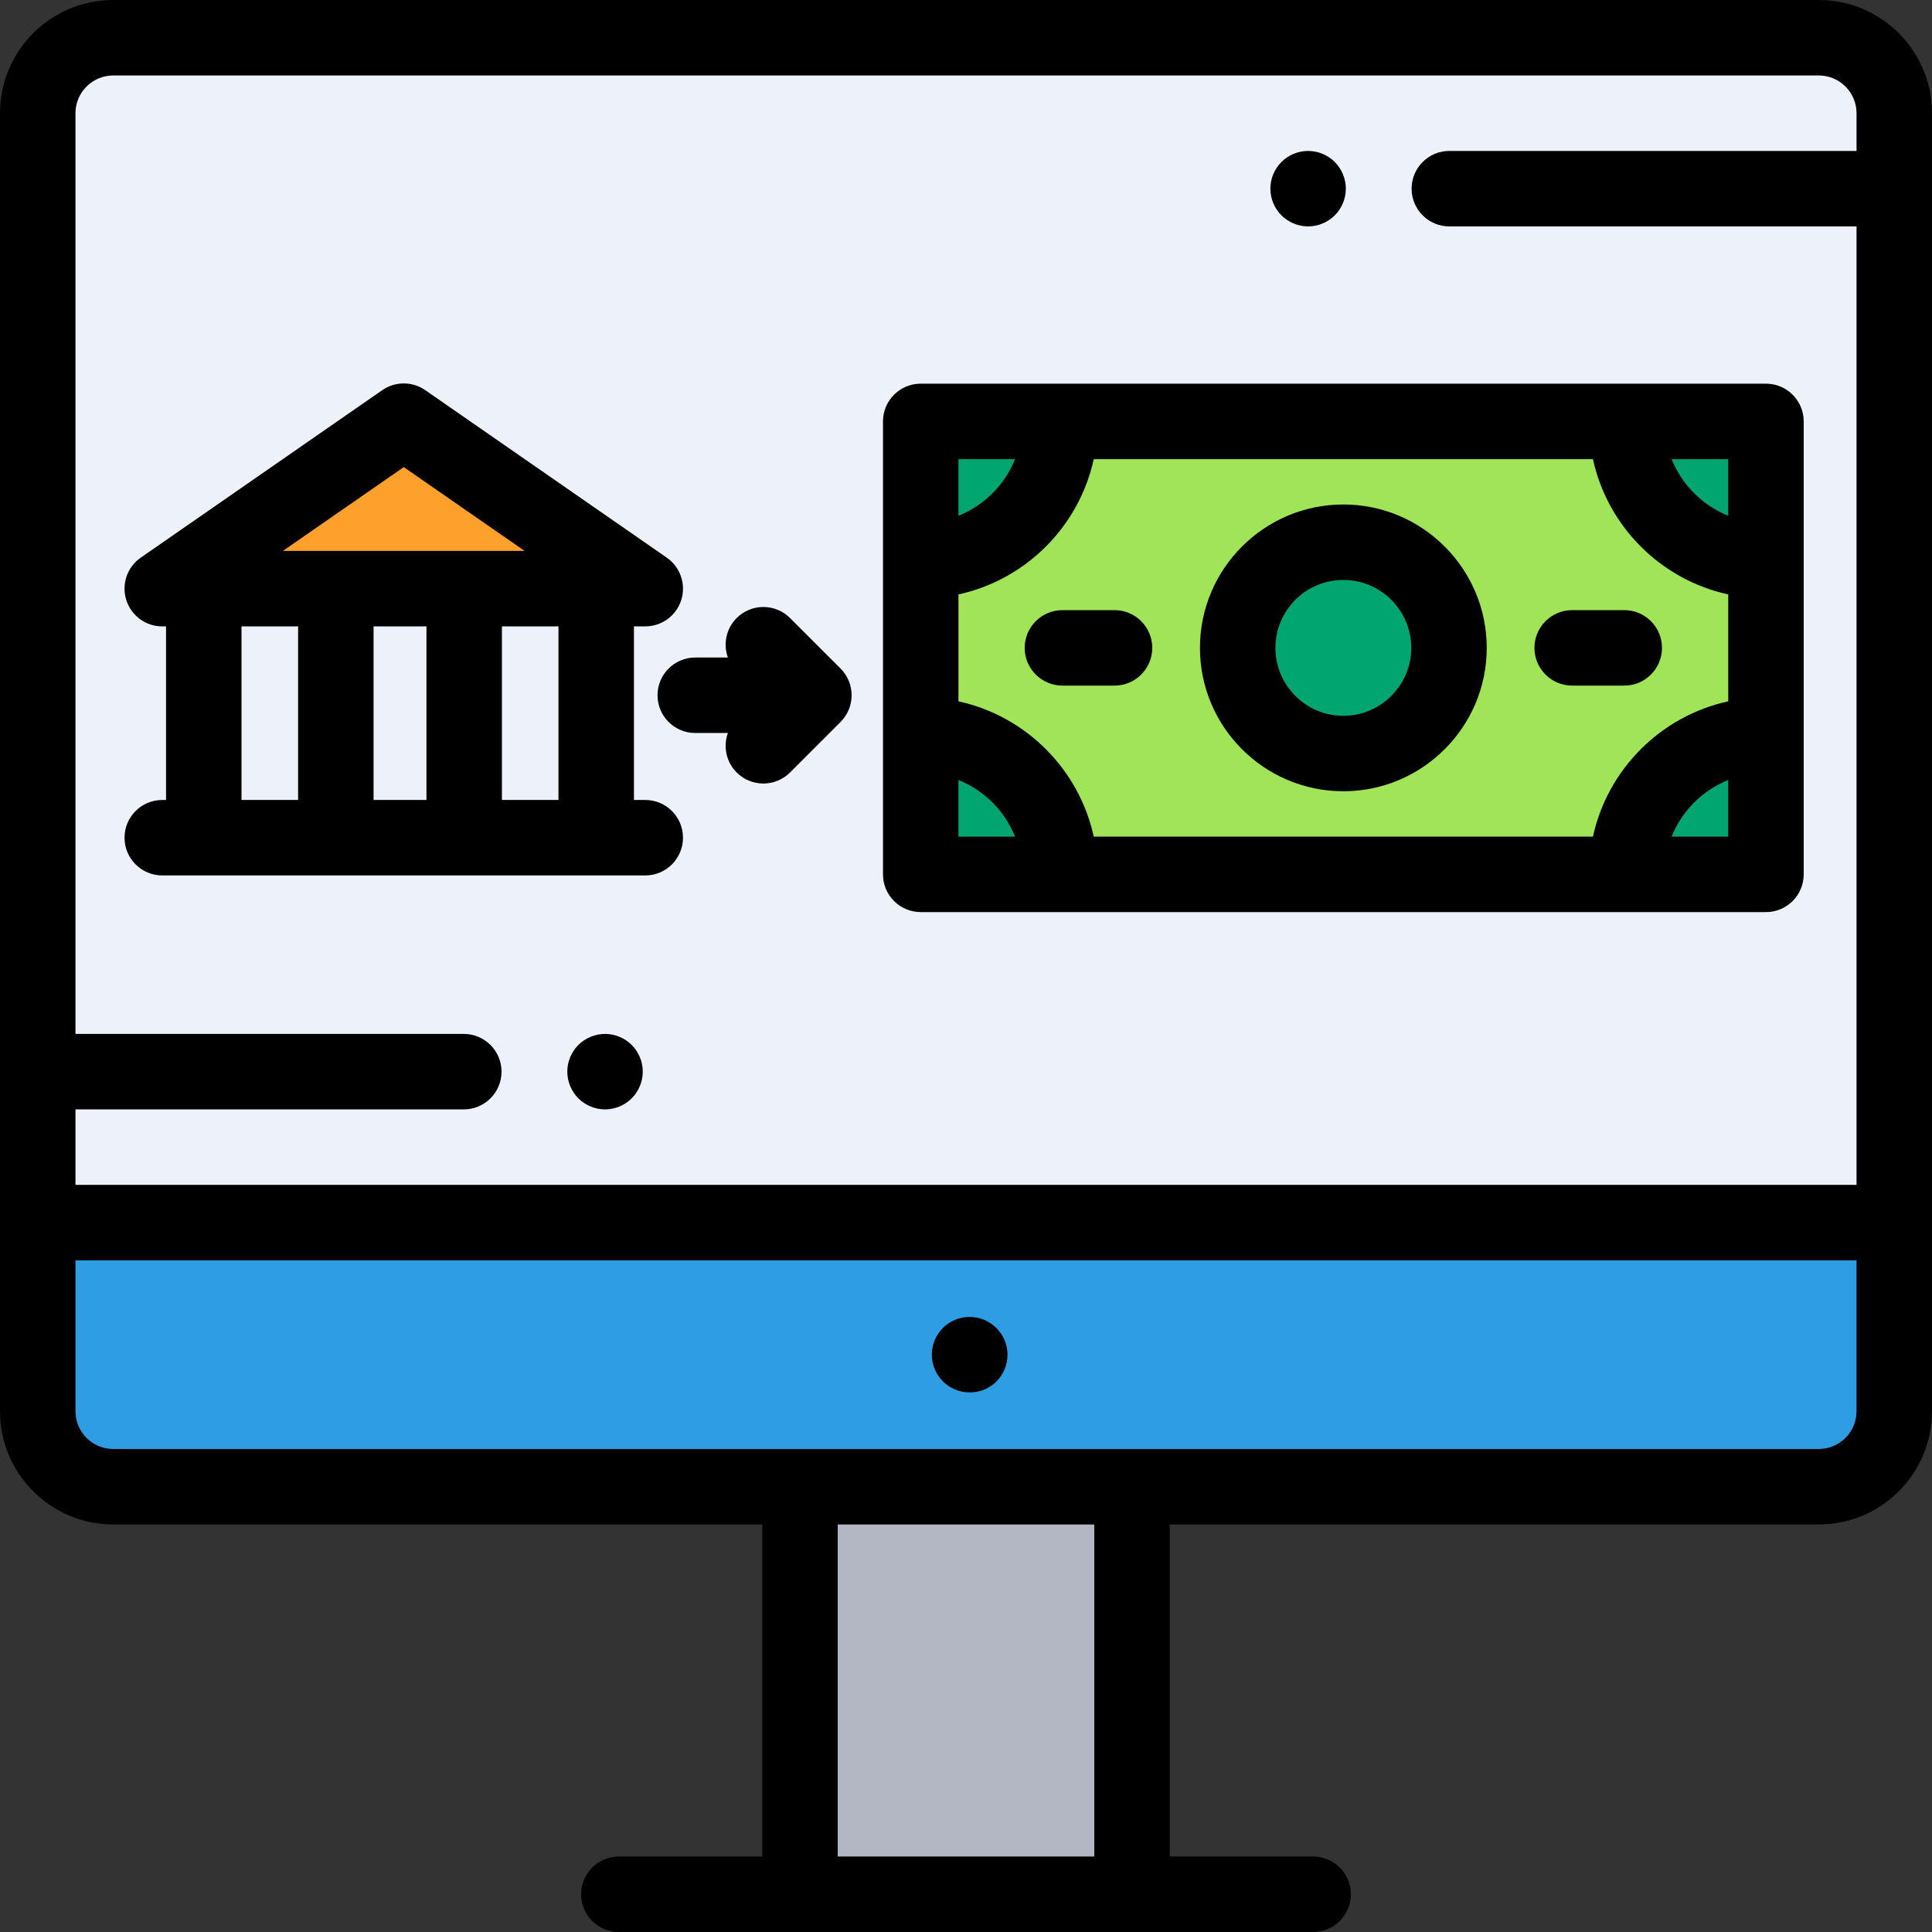 <?xml version="1.0" encoding="iso-8859-1"?>
<!-- Generator: Adobe Illustrator 19.0.0, SVG Export Plug-In . SVG Version: 6.00 Build 0)  -->
<svg version="1.1" id="Capa_1" xmlns="http://www.w3.org/2000/svg" xmlns:xlink="http://www.w3.org/1999/xlink" x="0px" y="0px"
	 viewBox="0 0 512 512" style="enable-background:new 0 0 512 512;" xml:space="preserve">
<rect x="0" y="0" width="512" height="512" fill="#333333" stroke="none"/>
<path style="fill:#EDF2FA;" d="M482,394H30c-11.046,0-20-8.954-20-20V30c0-11.046,8.954-20,20-20h452c11.046,0,20,8.954,20,20v344
	C502,385.046,493.046,394,482,394z"/>
<rect x="244" y="111.67" style="fill:#A0E557;" width="223.98" height="120.1"/>
<g>
	<path style="fill:#00A570;" d="M467.98,194.822c-0.57-0.029-1.144-0.046-1.721-0.046c-19.438,0-35.196,16.488-35.196,36.827
		c0,0.004,0,0.008,0,0.012h36.917L467.98,194.822L467.98,194.822z"/>
	<path style="fill:#00A570;" d="M467.98,148.63c-0.57,0.029-1.144,0.046-1.721,0.046c-19.438,0-35.196-16.488-35.196-36.827
		c0-0.004,0-0.008,0-0.012h36.917L467.98,148.63L467.98,148.63z"/>
	<path style="fill:#00A570;" d="M244,148.63c0.57,0.029,1.144,0.046,1.721,0.046c19.438,0,35.196-16.488,35.196-36.827
		c0-0.004,0-0.008,0-0.012H244V148.63z"/>
	<path style="fill:#00A570;" d="M244,194.822c0.57-0.029,1.144-0.046,1.721-0.046c19.438,0,35.196,16.488,35.196,36.827
		c0,0.004,0,0.008,0,0.012H244V194.822z"/>
</g>
<rect x="212" y="394" style="fill:#B3B6C3;" width="88" height="108"/>
<path style="fill:#2E9DE3;" d="M10,324v50c0,11.046,8.954,20,20,20h452c11.046,0,20-8.954,20-20v-50H10z"/>
<rect x="54" y="156" style="fill:#EDF2FA;" width="104" height="66"/>
<polygon style="fill:#FEA02C;" points="107,111.615 107,111.615 43,156 171,156 "/>
<circle style="fill:#00A570;" cx="356" cy="171.69" r="28"/>
<path d="M482,0H30C13.458,0,0,13.458,0,30v344c0,16.542,13.458,30,30,30h172v88h-38.001c-5.522,0-10,4.478-10,10s4.478,10,10,10h184
	c5.522,0,10-4.478,10-10s-4.478-10-10-10H310v-88h172c16.542,0,30-13.458,30-30V30C512,13.458,498.542,0,482,0z M30,20h452
	c5.514,0,10,4.486,10,10v10H384.091c-5.522,0-10,4.478-10,10s4.478,10,10,10H492v254H20v-20h102.909c5.522,0,10-4.478,10-10
	s-4.478-10-10-10H20V30C20,24.486,24.486,20,30,20z M290,492h-68v-88h68V492z M482,384H30c-5.514,0-10-4.486-10-10v-40h472v40
	C492,379.514,487.514,384,482,384z"/>
<path d="M256.947,349c-5.522,0-10,4.478-10,10s4.478,10,10,10h0.096c5.522,0,9.952-4.478,9.952-10S262.47,349,256.947,349z"/>
<path d="M43,212c-5.522,0-10,4.478-10,10s4.478,10,10,10h128c5.522,0,10-4.478,10-10s-4.478-10-10-10h-3v-46h3
	c4.373,0,8.238-2.841,9.544-7.015c1.306-4.173-0.252-8.711-3.845-11.202l-64-44.386c-3.428-2.377-7.971-2.377-11.398,0l-64,44.386
	c-3.593,2.491-5.15,7.029-3.845,11.202C34.762,163.159,38.627,166,43,166h1v46H43z M113.016,166v46H99v-46H113.016z M148,212
	h-14.984v-46H148V212z M107,123.784L139.033,146H74.967L107,123.784z M64,166h15v46H64V166z"/>
<path d="M416.642,181.693h13.804c5.522,0,10-4.478,10-10s-4.478-10-10-10h-13.804c-5.522,0-10,4.478-10,10
	S411.119,181.693,416.642,181.693z"/>
<path d="M281.555,181.693h13.804c5.522,0,10-4.478,10-10s-4.478-10-10-10h-13.804c-5.522,0-10,4.478-10,10
	S276.032,181.693,281.555,181.693z"/>
<path d="M244,241.713h224c5.522,0,10-4.478,10-10V111.675c0-5.522-4.478-10-10-10H244c-5.522,0-10,4.478-10,10v120.038
	C234,237.235,238.478,241.713,244,241.713z M289.854,121.675h132.291c3.894,17.868,17.987,31.961,35.854,35.854v28.329
	c-17.868,3.894-31.961,17.987-35.854,35.854H289.854c-3.894-17.868-17.987-31.961-35.854-35.854v-28.329
	C271.868,153.636,285.961,139.542,289.854,121.675z M254,206.708c6.82,2.738,12.268,8.185,15.005,15.005H254V206.708z
	 M442.995,221.713c2.737-6.821,8.185-12.268,15.005-15.005v15.005H442.995z M458,136.68c-6.82-2.738-12.268-8.184-15.005-15.005H458
	V136.68z M269.005,121.675c-2.737,6.821-8.185,12.267-15.005,15.005v-15.005C254,121.675,269.005,121.675,269.005,121.675z"/>
<path d="M356,209.693c20.953,0,38-17.047,38-38s-17.047-38-38-38s-38,17.047-38,38S335.047,209.693,356,209.693z M356,153.693
	c9.925,0,18,8.075,18,18s-8.075,18-18,18s-18-8.075-18-18S346.075,153.693,356,153.693z"/>
<path d="M174.25,184.25c0,5.522,4.478,10,10,10h8.648c-1.271,3.532-0.503,7.633,2.327,10.463c1.953,1.952,4.512,2.929,7.071,2.929
	s5.118-0.977,7.071-2.929l13.392-13.392c3.905-3.905,3.905-10.237,0-14.143l-13.392-13.392c-3.906-3.904-10.236-3.904-14.143,0
	c-2.83,2.83-3.598,6.931-2.327,10.463h-8.648C178.728,174.25,174.25,178.728,174.25,184.25z"/>
<path d="M160.34,274c-2.63,0-5.21,1.069-7.07,2.93c-1.859,1.86-2.93,4.44-2.93,7.07s1.07,5.21,2.93,7.069
	c1.86,1.86,4.44,2.931,7.07,2.931s5.21-1.07,7.07-2.931c1.869-1.859,2.93-4.439,2.93-7.069s-1.061-5.21-2.93-7.07
	C165.55,275.069,162.97,274,160.34,274z"/>
<path d="M346.66,60c2.63,0,5.21-1.07,7.069-2.931c1.86-1.859,2.931-4.439,2.931-7.069s-1.07-5.21-2.931-7.07
	C351.87,41.07,349.29,40,346.66,40c-2.631,0-5.21,1.069-7.07,2.93s-2.93,4.44-2.93,7.07s1.069,5.21,2.93,7.069
	C341.45,58.93,344.029,60,346.66,60z"/>
<g>
</g>
<g>
</g>
<g>
</g>
<g>
</g>
<g>
</g>
<g>
</g>
<g>
</g>
<g>
</g>
<g>
</g>
<g>
</g>
<g>
</g>
<g>
</g>
<g>
</g>
<g>
</g>
<g>
</g>
</svg>
